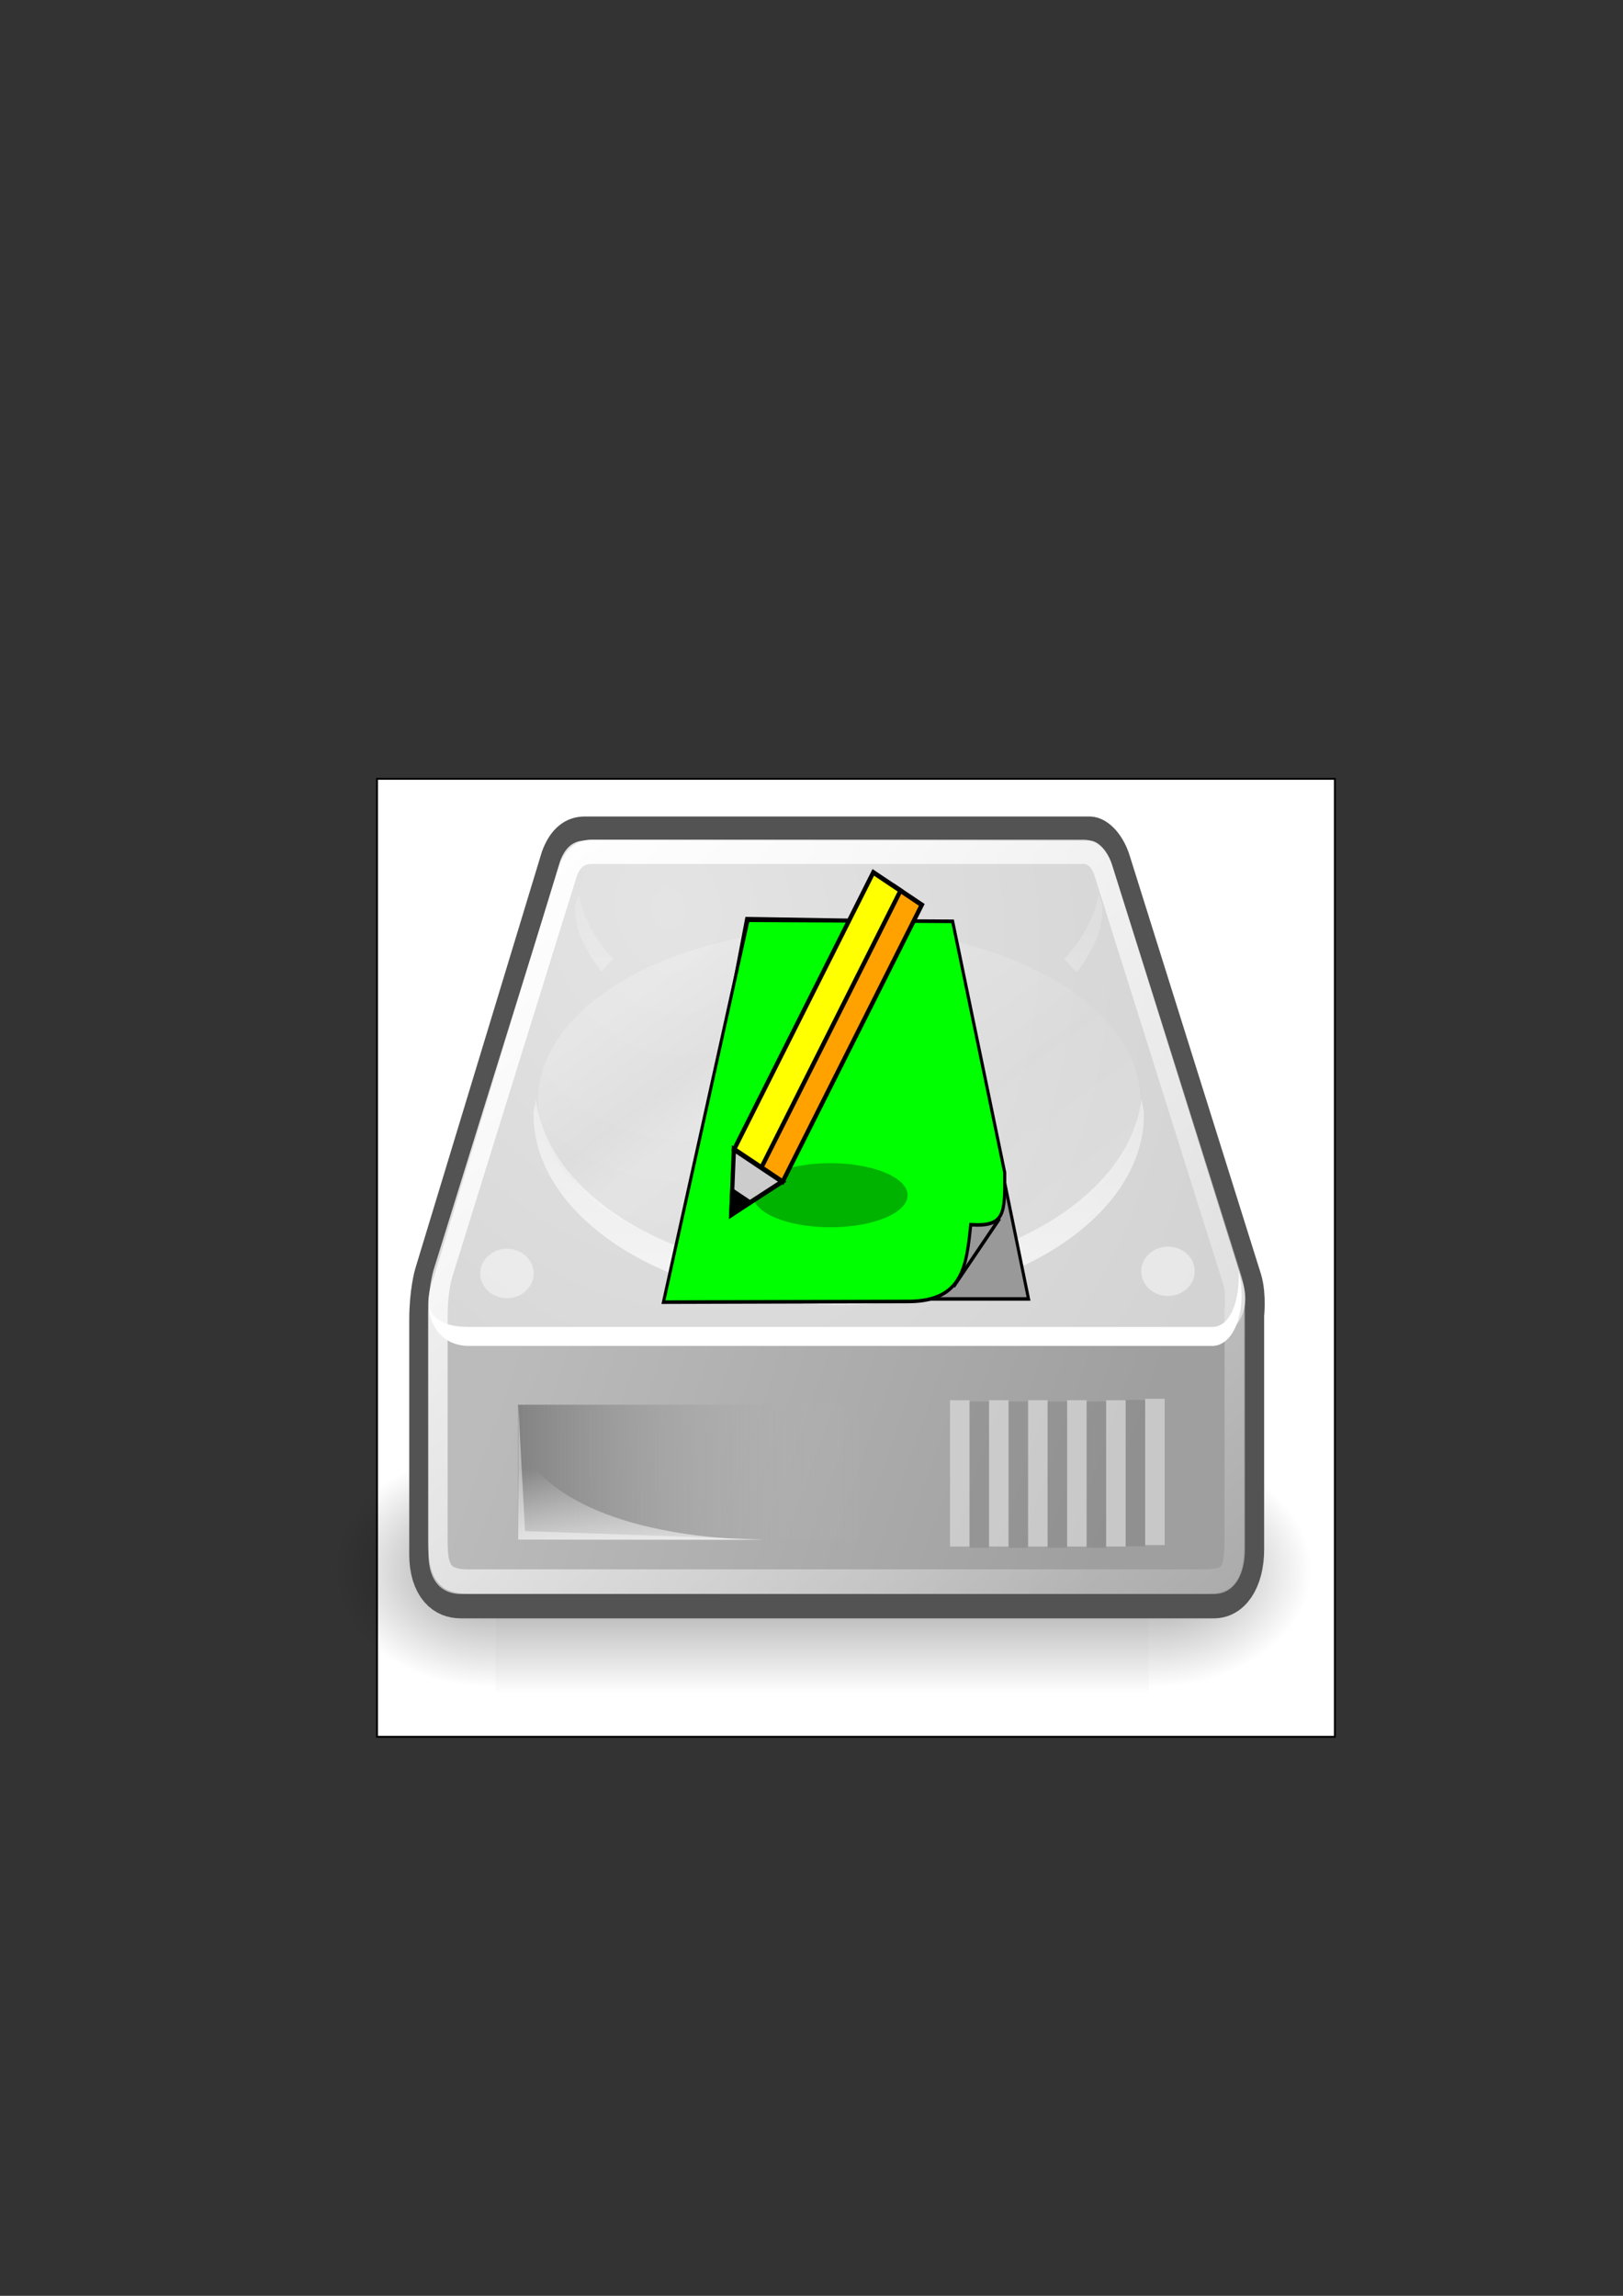 <?xml version="1.0" encoding="UTF-8" standalone="no"?>
<!-- Created with Inkscape (http://www.inkscape.org/) -->

<svg
   xmlns:dc="http://purl.org/dc/elements/1.1/"
   xmlns:cc="http://creativecommons.org/ns#"
   xmlns:rdf="http://www.w3.org/1999/02/22-rdf-syntax-ns#"
   xmlns:svg="http://www.w3.org/2000/svg"
   xmlns="http://www.w3.org/2000/svg"
   xmlns:xlink="http://www.w3.org/1999/xlink"
   xmlns:sodipodi="http://sodipodi.sourceforge.net/DTD/sodipodi-0.dtd"
   xmlns:inkscape="http://www.inkscape.org/namespaces/inkscape"
   width="210mm"
   height="297mm"
   viewBox="0 0 744.094 1052.362"
   id="svg2"
   version="1.1"
   inkscape:version="0.91 r13725"
   sodipodi:docname="Note_Vol.svg"
   inkscape:export-filename="/home/dbannon/Documents/Projects/Pascal/tomboy-ng/glyphs/32x32.png"
   inkscape:export-xdpi="6.545454"
   inkscape:export-ydpi="6.545454">
  <rect x="0" y="0" width="744.094" height="1052.362" fill="#333333" stroke="none"/>
  <defs
     id="defs4">
    <inkscape:perspective
       sodipodi:type="inkscape:persp3d"
       inkscape:vp_x="0 : 526.1811 : 1"
       inkscape:vp_y="0 : 1000 : 0"
       inkscape:vp_z="744.09449 : 526.1811 : 1"
       inkscape:persp3d-origin="372.04724 : 350.7874 : 1"
       id="perspective3363" />
    <radialGradient
       inkscape:collect="always"
       r="117.14"
       gradientTransform="matrix(-2.774,0,0,1.97,112.76,-872.89)"
       cx="605.71"
       cy="486.65"
       gradientUnits="userSpaceOnUse"
       xlink:href="#linearGradient5060"
       id="radialGradient6719" />
    <linearGradient
       inkscape:collect="always"
       id="linearGradient5060">
      <stop
         offset="0"
         style="stop-color:black"
         id="stop5062" />
      <stop
         offset="1"
         style="stop-color:black;stop-opacity:0"
         id="stop5064" />
    </linearGradient>
    <radialGradient
       inkscape:collect="always"
       r="117.14"
       gradientTransform="matrix(2.774,0,0,1.97,-1891.6,-872.89)"
       cx="605.71"
       cy="486.65"
       gradientUnits="userSpaceOnUse"
       xlink:href="#linearGradient5060"
       id="radialGradient6717" />
    <linearGradient
       inkscape:collect="always"
       x1="302.86"
       y1="366.65"
       gradientTransform="matrix(2.774,0,0,1.97,-1892.2,-872.89)"
       x2="302.86"
       gradientUnits="userSpaceOnUse"
       y2="609.51"
       id="linearGradient6715">
      <stop
         offset="0"
         style="stop-color:black;stop-opacity:0"
         id="stop5050" />
      <stop
         offset=".5"
         style="stop-color:black"
         id="stop5056" />
      <stop
         offset="1"
         style="stop-color:black;stop-opacity:0"
         id="stop5052" />
    </linearGradient>
    <linearGradient
       inkscape:collect="always"
       x1="7.062"
       x2="24.688"
       gradientTransform="translate(0.795,-1.326)"
       y1="35.281"
       gradientUnits="userSpaceOnUse"
       y2="35.281"
       id="linearGradient4209">
      <stop
         offset="0"
         style="stop-color:#838383"
         id="stop4186" />
      <stop
         offset="1"
         style="stop-color:#bbbbbb;stop-opacity:0"
         id="stop4188" />
    </linearGradient>
    <linearGradient
       inkscape:collect="always"
       x1="7.605"
       x2="36.183"
       y1="28.481"
       gradientUnits="userSpaceOnUse"
       y2="40.944"
       id="linearGradient4234">
      <stop
         offset="0"
         style="stop-color:#bbbbbb"
         id="stop4230" />
      <stop
         offset="1"
         style="stop-color:#9f9f9f"
         id="stop4232" />
    </linearGradient>
    <linearGradient
       inkscape:collect="always"
       x1="12.277"
       x2="12.222"
       y1="37.206"
       gradientUnits="userSpaceOnUse"
       y2="33.759"
       id="linearGradient4242">
      <stop
         offset="0"
         style="stop-color:#eeeeee"
         id="stop4238" />
      <stop
         offset="1"
         style="stop-color:#eeeeee;stop-opacity:0"
         id="stop4240" />
    </linearGradient>
    <radialGradient
       inkscape:collect="always"
       gradientTransform="matrix(1.286,0.782,-0.711,1.17,-2.354,-4.877)"
       r="20.936"
       cy="2.958"
       gradientUnits="userSpaceOnUse"
       cx="15.571"
       id="radialGradient4250">
      <stop
         offset="0"
         style="stop-color:#e4e4e4"
         id="stop4246" />
      <stop
         offset="1"
         style="stop-color:#d3d3d3"
         id="stop4248" />
    </radialGradient>
    <linearGradient
       inkscape:collect="always"
       x1="12.378"
       x2="44.096"
       y1="4.433"
       gradientUnits="userSpaceOnUse"
       y2="47.621"
       id="linearGradient4260">
      <stop
         offset="0"
         style="stop-color:#ffffff"
         id="stop4256" />
      <stop
         offset="1"
         style="stop-color:#ffffff;stop-opacity:0"
         id="stop4258" />
    </linearGradient>
    <linearGradient
       inkscape:collect="always"
       x1="23.688"
       x2="23.688"
       y1="11.319"
       gradientUnits="userSpaceOnUse"
       y2="26.357"
       id="linearGradient4272">
      <stop
         offset="0"
         style="stop-color:#ffffff;stop-opacity:.255"
         id="stop4276" />
      <stop
         offset="1"
         style="stop-color:#ffffff"
         id="stop4278" />
    </linearGradient>
    <linearGradient
       inkscape:collect="always"
       x1="33.431"
       y1="31.965"
       x2="21.748"
       gradientUnits="userSpaceOnUse"
       y2="11.781"
       id="linearGradient2553">
      <stop
         offset="0"
         style="stop-color:#ffffff"
         id="stop2557" />
      <stop
         offset=".5"
         style="stop-color:#e6e6e6"
         id="stop2561" />
      <stop
         offset=".75"
         style="stop-color:#ffffff"
         id="stop2563" />
      <stop
         offset=".842"
         style="stop-color:#e1e1e1"
         id="stop2565" />
      <stop
         offset="1"
         style="stop-color:#ffffff"
         id="stop2559" />
    </linearGradient>
  </defs>
  <sodipodi:namedview
     id="base"
     pagecolor="#ffffff"
     bordercolor="#666666"
     borderopacity="1.0"
     inkscape:pageopacity="0.0"
     inkscape:pageshadow="2"
     inkscape:zoom="0.91487149"
     inkscape:cx="153.13339"
     inkscape:cy="476.14557"
     inkscape:document-units="px"
     inkscape:current-layer="layer1"
     showgrid="false"
     showguides="true"
     inkscape:guide-bbox="true"
     inkscape:window-width="1192"
     inkscape:window-height="653"
     inkscape:window-x="76"
     inkscape:window-y="25"
     inkscape:window-maximized="0">
    <sodipodi:guide
       position="-276.542,712.668"
       orientation="0,1"
       id="guide4206" />
  </sodipodi:namedview>
  <g
     inkscape:label="Layer 1"
     inkscape:groupmode="layer"
     id="layer1">
    <rect
       style="fill:#ffffff;stroke:#000000;stroke-width:0.868;stroke-miterlimit:4;stroke-dasharray:none"
       id="rect4136"
       width="439.139"
       height="439.132"
       x="172.857"
       y="356.991"
       inkscape:export-xdpi="209.45"
       inkscape:export-ydpi="209.45" />
    <g
       inkscape:label="pix"
       id="layer2"
       transform="matrix(8.946,0,0,11.137,167.175,296.719)">
      <g
         transform="matrix(0.025,0,0,0.021,45.691,36.154)"
         id="g6707">
        <rect
           x="-1559.3"
           y="-150.7"
           width="1339.6"
           height="478.36"
           style="color:#000000;opacity:0.402;fill:url(#linearGradient6715)"
           id="rect6709" />
        <path
           d="m -219.62,-150.68 0,478.33 c 142.88,0.9 345.4,-107.17 345.4,-239.2 0,-132.02 -159.44,-239.13 -345.4,-239.13 z"
           style="color:#000000;opacity:0.402;fill:url(#radialGradient6717)"
           sodipodi:nodetypes="cccc"
           id="path6711"
           inkscape:connector-curvature="0" />
        <path
           d="m -1559.3,-150.68 0,478.33 c -142.8,0.9 -345.4,-107.17 -345.4,-239.2 0,-132.02 159.5,-239.13 345.4,-239.13 z"
           style="color:#000000;opacity:0.402;fill:url(#radialGradient6719)"
           sodipodi:nodetypes="cccc"
           id="path6713"
           inkscape:connector-curvature="0" />
      </g>
      <path
         d="m 11.286,7.963 c -0.625,0 -1.032,0.29 -1.282,0.844 l -6.468,17.104 c 0,0 -0.25,0.671 -0.25,1.781 l 0,9.65 c 0,1.083 0.658,1.625 1.656,1.625 l 38.562,0 c 0.985,0 1.594,-0.718 1.594,-1.844 l 0,-9.65 c 0,0 0.106,-0.77 -0.094,-1.312 L 38.286,8.963 C 38.101,8.451 37.649,7.975 37.161,7.963 l -25.875,0 z"
         style="fill:none;stroke:#535353;stroke-width:2;stroke-linecap:round;stroke-linejoin:round"
         sodipodi:nodetypes="cccsccccccccc"
         id="path4196"
         inkscape:connector-curvature="0" />
      <path
         d="m 3.274,26.997 0.765,-0.692 37.61,0.062 3.462,0.317 0,10.439 c 0,1.125 -0.607,1.843 -1.592,1.843 l -38.583,0 c -0.998,0 -1.661,-0.542 -1.661,-1.624 l 0,-10.345 z"
         style="fill:url(#linearGradient4234);fill-rule:evenodd"
         sodipodi:nodetypes="ccccccccc"
         id="path4170"
         inkscape:connector-curvature="0" />
      <path
         d="m 3.549,25.914 c -0.714,1.465 -6e-4,2.393 1.036,2.393 l 39,0 c 1.119,-0.024 1.845,-1.012 1.428,-2.143 l -6.714,-17.21 c -0.184,-0.512 -0.655,-0.988 -1.143,-1 l -25.857,0 c -0.625,0 -1.036,0.304 -1.286,0.857 l -6.464,17.103 z"
         style="fill:url(#radialGradient4250);fill-rule:evenodd"
         sodipodi:nodetypes="csccccccs"
         id="path3093"
         inkscape:connector-curvature="0" />
      <rect
         x="7.858"
         y="31.174"
         width="17.625"
         height="5.562"
         style="color:#000000;fill:url(#linearGradient4209);fill-rule:evenodd"
         id="rect4174" />
      <path
         d="m 7.858,36.737 0,-4.012 c 1.835,3.179 8.296,4.012 12.937,4.012 l -12.937,0 z"
         style="opacity:0.811;fill:url(#linearGradient4242);fill-rule:evenodd"
         sodipodi:nodetypes="cscc"
         id="path4194"
         inkscape:connector-curvature="0" />
      <path
         d="m 44.796,25.629 c 0.064,1.25 -0.414,2.316 -1.322,2.343 l -38.119,0 c -1.289,0 -1.867,-0.325 -2.084,-0.868 0.092,0.945 0.826,1.65 2.084,1.65 l 38.119,0 c 1.076,-0.033 1.753,-1.424 1.352,-2.995 l -0.03,-0.13 z"
         style="fill:#ffffff;fill-rule:evenodd"
         sodipodi:nodetypes="cccccccc"
         id="path4201"
         inkscape:connector-curvature="0" />
      <path
         d="m 10.969,10.156 c -0.046,0.201 -0.188,0.387 -0.188,0.594 0,0.949 0.591,1.789 1.344,2.594 0.24,-0.154 0.365,-0.355 0.625,-0.5 -0.94,-0.816 -1.553,-1.717 -1.781,-2.688 z m 26.656,0 c -0.229,0.97 -0.842,1.873 -1.781,2.688 0.274,0.153 0.404,0.368 0.656,0.531 0.757,-0.807 1.312,-1.673 1.312,-2.625 0,-0.207 -0.141,-0.393 -0.187,-0.594 z m 2.187,8.438 c -0.613,4.04 -7.298,7.25 -15.531,7.25 -8.212,0 -14.86,-3.193 -15.5,-7.219 -0.032,0.197 -0.125,0.392 -0.125,0.594 10e-5,4.318 6.989,7.844 15.625,7.843 8.636,0 15.656,-3.525 15.657,-7.843 0,-0.213 -0.09,-0.418 -0.126,-0.625 z"
         style="color:#000000;opacity:0.691;fill:url(#linearGradient4272);fill-rule:evenodd"
         id="path4211"
         inkscape:connector-curvature="0" />
      <ellipse
         transform="translate(0.088,0.177)"
         style="color:#000000;fill:#ffffff;fill-opacity:0.458;fill-rule:evenodd"
         id="path4224"
         cx="7.204"
         cy="25.594"
         rx="1.37"
         ry="1.016" />
      <ellipse
         transform="translate(33.967,0.088)"
         style="color:#000000;fill:#ffffff;fill-opacity:0.458;fill-rule:evenodd"
         id="path4226"
         cx="7.204"
         cy="25.594"
         rx="1.37"
         ry="1.016" />
      <path
         d="m 11.643,8.416 c -0.602,0 -0.993,0.279 -1.234,0.812 L 3.994,25.819 c 0,0 -0.241,0.646 -0.241,1.715 l 0,9.29 c 0,1.354 0.444,1.627 1.594,1.627 l 37.687,0 c 1.323,0 1.534,-0.317 1.534,-1.838 l 0,-9.29 c 0,0 0.102,-0.742 -0.09,-1.264 L 37.886,9.253 c -0.178,-0.492 -0.551,-0.826 -1.021,-0.837 l -25.222,0 z"
         style="fill:none;stroke:url(#linearGradient4260);stroke-linecap:round;stroke-linejoin:round"
         sodipodi:nodetypes="cccsccccccccc"
         id="path4252"
         inkscape:connector-curvature="0" />
      <path
         d="m 40.5,31.429 0,5.021"
         style="fill:none;stroke:#ffffff;stroke-width:1px;stroke-linecap:square;stroke-opacity:0.424"
         id="path4282"
         inkscape:connector-curvature="0" />
      <path
         d="m 38.5,31.489 0,5.021"
         style="fill:none;stroke:#ffffff;stroke-width:1px;stroke-linecap:square;stroke-opacity:0.424"
         id="path4284"
         inkscape:connector-curvature="0" />
      <path
         d="m 36.5,31.489 0,5.021"
         style="fill:none;stroke:#ffffff;stroke-width:1px;stroke-linecap:square;stroke-opacity:0.424"
         id="path4286"
         inkscape:connector-curvature="0" />
      <path
         d="m 34.5,31.489 0,5.021"
         style="fill:none;stroke:#ffffff;stroke-width:1px;stroke-linecap:square;stroke-opacity:0.424"
         id="path4288"
         inkscape:connector-curvature="0" />
      <path
         d="m 32.5,31.489 0,5.021"
         style="fill:none;stroke:#ffffff;stroke-width:1px;stroke-linecap:square;stroke-opacity:0.424"
         id="path4290"
         inkscape:connector-curvature="0" />
      <path
         d="m 30.5,31.489 0,5.021"
         style="fill:none;stroke:#ffffff;stroke-width:1px;stroke-linecap:square;stroke-opacity:0.424"
         id="path4292"
         inkscape:connector-curvature="0" />
      <path
         d="m 39.5,31.479 0,5.021"
         style="opacity:0.097;fill:none;stroke:#000000;stroke-width:1px;stroke-linecap:square"
         id="path4294"
         inkscape:connector-curvature="0" />
      <path
         d="m 37.5,31.539 0,5.021"
         style="opacity:0.097;fill:none;stroke:#000000;stroke-width:1px;stroke-linecap:square"
         id="path4296"
         inkscape:connector-curvature="0" />
      <path
         d="m 35.5,31.539 0,5.021"
         style="opacity:0.097;fill:none;stroke:#000000;stroke-width:1px;stroke-linecap:square"
         id="path4298"
         inkscape:connector-curvature="0" />
      <path
         d="m 33.5,31.539 0,5.021"
         style="opacity:0.097;fill:none;stroke:#000000;stroke-width:1px;stroke-linecap:square"
         id="path4300"
         inkscape:connector-curvature="0" />
      <path
         d="m 31.5,31.539 0,5.021"
         style="opacity:0.097;fill:none;stroke:#000000;stroke-width:1px;stroke-linecap:square"
         id="path4302"
         inkscape:connector-curvature="0" />
      <path
         d="m 7.875,31.188 0,5.531 12.563,0 L 8.219,36.375 7.875,31.188 Z"
         style="opacity:0.44;fill:#ffffff;fill-rule:evenodd"
         id="path4572"
         inkscape:connector-curvature="0" />
      <ellipse
         transform="matrix(1.038,0,0,1.061,-1.633,-2.095)"
         style="color:#000000;opacity:0.206;fill:url(#linearGradient2553);fill-rule:evenodd"
         id="path2545"
         cx="25"
         cy="19.562"
         rx="14.875"
         ry="6.688" />
    </g>
    <g
       id="g3552"
       transform="matrix(0.866,0,0,1,792.732,-2.409)">
      <g
         transform="translate(-1.036,0)"
         id="g3528">
        <path
           sodipodi:nodetypes="ccccc"
           inkscape:connector-curvature="0"
           id="rect4138"
           d="m -519.077,423.506 108.317,1.554 40.912,172.757 -187.552,0 z"
           style="fill:#999999;stroke:#000000;stroke-width:1.622;stroke-miterlimit:4;stroke-dasharray:none" />
        <path
           style="fill:#00ff00;fill-rule:evenodd;stroke:#000000;stroke-width:1.637;stroke-linecap:butt;stroke-linejoin:miter;stroke-miterlimit:4;stroke-dasharray:none;stroke-opacity:1"
           d="m -432.395,598.976 c 27.747,-0.484 29.688,-16.215 31.952,-35.176 18.222,0.997 18.137,-4.944 17.998,-23.864 l -27.587,-115.212 -108.327,-0.476 -44.767,175.053 z"
           id="path4144"
           inkscape:connector-curvature="0"
           sodipodi:nodetypes="ccccccc" />
        <path
           style="fill:none;fill-rule:evenodd;stroke:#000000;stroke-width:1.734;stroke-linecap:butt;stroke-linejoin:miter;stroke-miterlimit:4;stroke-dasharray:none;stroke-opacity:1"
           d="m -409.523,592.138 24.359,-31.195"
           id="path4148"
           inkscape:connector-curvature="0"
           sodipodi:nodetypes="cc" />
        <path
           inkscape:connector-curvature="0"
           id="path4233"
           d="m -433.859,550.42 a 40.898,14.681 0 0 1 -41.234,14.548 40.898,14.681 0 0 1 -40.559,-14.791 40.898,14.681 0 0 1 41.172,-14.571 40.898,14.681 0 0 1 40.622,14.768"
           style="fill:#00b300;fill-opacity:1;stroke:none;stroke-width:3.543;stroke-miterlimit:4;stroke-dasharray:none" />
      </g>
      <g
         transform="matrix(0.503,0,0,0.503,-376.53,220.587)"
         id="g4250">
        <rect
           y="75.625"
           x="-680.553"
           height="33.145"
           width="291.715"
           id="rect4152"
           style="fill:#ffa200;fill-opacity:1;stroke:#000000;stroke-width:4.427;stroke-miterlimit:4;stroke-dasharray:none"
           transform="matrix(0.502,-0.865,0.865,0.501,0,0)" />
        <rect
           style="fill:#ffff00;stroke:#000000;stroke-width:4.427;stroke-miterlimit:4;stroke-dasharray:none"
           id="rect4150"
           width="291.715"
           height="33.145"
           x="-680.553"
           y="49.744"
           transform="matrix(0.502,-0.865,0.865,0.501,0,0)" />
        <path
           style="fill:#cccccc;fill-rule:evenodd;stroke:#000000;stroke-width:4.427;stroke-linecap:butt;stroke-linejoin:miter;stroke-miterlimit:4;stroke-dasharray:none;stroke-opacity:1"
           d="m -298.897,613.705 c -2.773,59.525 -2.773,59.525 -2.773,59.525 l 53.599,-30.107 z"
           id="path4158"
           inkscape:connector-curvature="0" />
        <path
           style="fill:#000000;fill-rule:evenodd;stroke:#000000;stroke-width:4.427;stroke-linecap:butt;stroke-linejoin:miter;stroke-miterlimit:4;stroke-dasharray:none;stroke-opacity:1"
           d="m -301.67,673.23 c 1.145,-21.747 1.145,-21.747 1.145,-21.747 l 18.1,10.476 z"
           id="path4160"
           inkscape:connector-curvature="0" />
      </g>
    </g>
  </g>
</svg>
